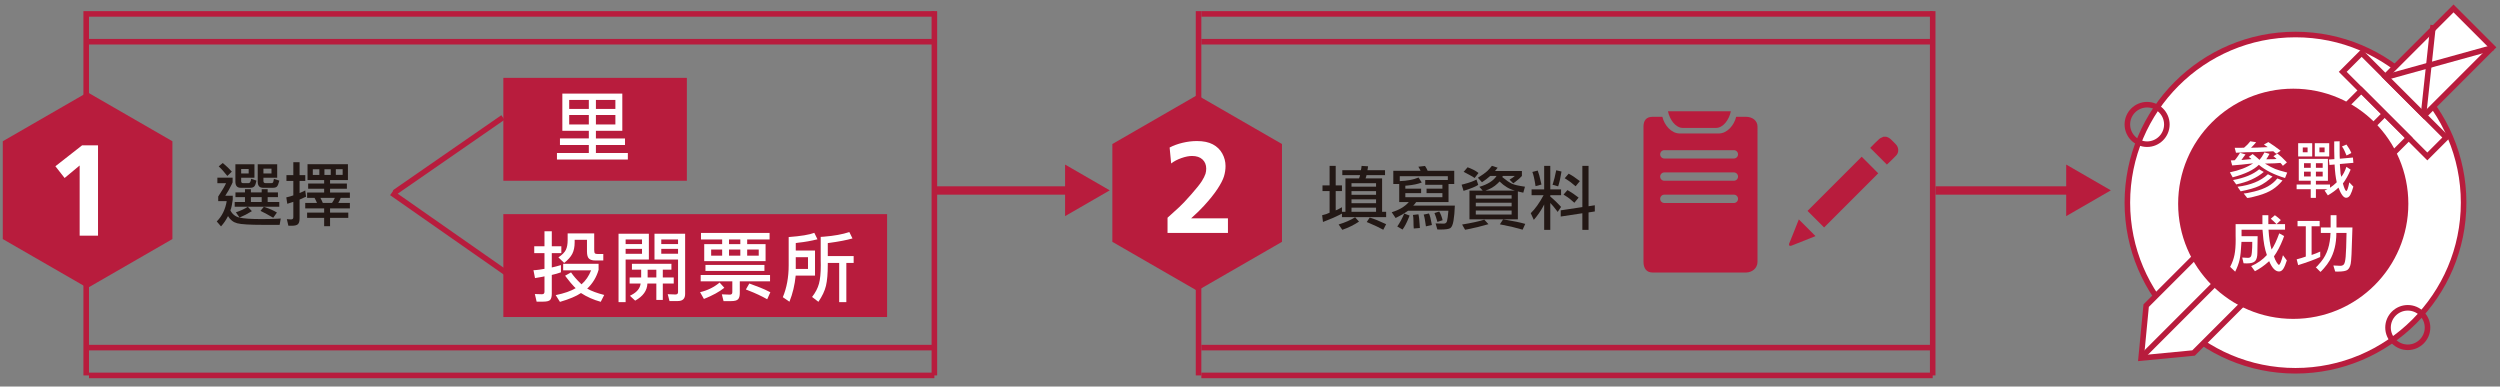 <?xml version="1.0" encoding="utf-8"?>
<!-- Generator: Adobe Illustrator 16.0.0, SVG Export Plug-In . SVG Version: 6.00 Build 0)  -->
<!DOCTYPE svg PUBLIC "-//W3C//DTD SVG 1.1//EN" "http://www.w3.org/Graphics/SVG/1.1/DTD/svg11.dtd">
<svg version="1.1" id="圖層_1" xmlns="http://www.w3.org/2000/svg" xmlns:xlink="http://www.w3.org/1999/xlink" x="0px" y="0px"
	 width="899px" height="139px" viewBox="0 0 899 139" enable-background="new 0 0 899 139" xml:space="preserve">
<rect x="0" y="0" width="899" height="139" fill="#808080" stroke="none"/>
<g>
	<g>
		<circle fill="#FFFFFF" cx="825.458" cy="72.871" r="60.458"/>
		<path fill="#B81C3D" d="M825.458,134.329c-33.888,0-61.458-27.57-61.458-61.458s27.57-61.458,61.458-61.458
			s61.457,27.57,61.457,61.458S859.346,134.329,825.458,134.329z M825.458,13.413C792.673,13.413,766,40.086,766,72.871
			s26.673,59.458,59.458,59.458s59.457-26.673,59.457-59.458S858.243,13.413,825.458,13.413z"/>
	</g>
	<g>
		<rect x="181" y="77" fill="#B81C3D" width="138" height="37"/>
	</g>
	<g>
		<rect x="181" y="28" fill="#B81C3D" width="66" height="37"/>
	</g>
	<g>
		<g>
			<path fill="#B81C3D" d="M605.125,46h11.964c2.579,0,4.739-3,5.324-6H599.8C600.384,43,602.546,46,605.125,46z"/>
		</g>
		<g>
			<g>
				<path fill="#B81C3D" d="M627.822,42h-3.499c-0.686,3-3.224,6-6.249,6h-14.038c-3.026,0-5.562-3-6.248-6h-3.5
					c-2.26,0-3.288,1.286-3.288,3.548v48.604c0,2.261,1.028,3.849,3.288,3.849h33.534c2.262,0,4.178-1.588,4.178-3.849V45.548
					C632,43.286,630.084,42,627.822,42z M625,71.5c0,0.828-0.672,1.5-1.5,1.5h-25c-0.828,0-1.5-0.672-1.5-1.5l0,0
					c0-0.828,0.672-1.5,1.5-1.5h25C624.328,70,625,70.672,625,71.5L625,71.5z M625,63.5c0,0.828-0.672,1.5-1.5,1.5h-25
					c-0.828,0-1.5-0.672-1.5-1.5l0,0c0-0.828,0.672-1.5,1.5-1.5h25C624.328,62,625,62.672,625,63.5L625,63.5z M625,55.5
					c0,0.828-0.672,1.5-1.5,1.5h-25c-0.828,0-1.5-0.672-1.5-1.5l0,0c0-0.828,0.672-1.5,1.5-1.5h25C624.328,54,625,54.672,625,55.5
					L625,55.5z"/>
			</g>
		</g>
	</g>
	<g>
		<g>
			<path fill="#FFFFFF" d="M200.28,57.364v-2.353h11.462v-2.879h-10.383v-2.354h10.383v-2.74h-9.523V33.667h21.565v13.372h-9.495
				v2.74h10.464v2.354h-10.464v2.879h11.488v2.353H200.28z M211.742,39.177v-3.239h-7.061v3.239H211.742z M211.742,44.769v-3.405
				h-7.061v3.405H211.742z M221.293,39.177v-3.239h-7.004v3.239H221.293z M221.293,44.769v-3.405h-7.004v3.405H221.293z"/>
		</g>
	</g>
	<g>
		<g>
			<path fill="#FFFFFF" d="M198.424,96.182l1.523-0.359l1.771-0.498v2.602c-0.591,0.222-1.135,0.397-1.633,0.526l-1.662,0.415v6.423
				v0.36c0,0.959-0.175,1.67-0.525,2.131c-0.351,0.462-1.219,0.692-2.602,0.692h-2.326l-0.637-2.74l2.547,0.083
				c0.609,0,0.914-0.296,0.914-0.886v-5.564c-0.277,0.092-0.822,0.203-1.634,0.332l-1.772,0.305l-0.553-2.824
				c0.239-0.019,0.512-0.037,0.816-0.056c0.305-0.018,0.715-0.064,1.232-0.138l1.91-0.305v-5.647h-3.682v-2.464h3.682v-5.398h2.629
				v5.398h3.434v2.464h-3.434V96.182z M215.256,97.013c-0.738,2.621-2.104,4.882-4.097,6.782c1.587,0.886,3.626,1.643,6.118,2.271
				l-1.246,2.464c-2.621-0.72-4.992-1.771-7.115-3.156c-1.68,1.145-4.198,2.205-7.557,3.184l-1.523-2.436
				c3.064-0.628,5.454-1.458,7.17-2.492l-0.664-0.664c-0.738-0.775-1.578-1.781-2.52-3.018c-0.147-0.203-0.35-0.471-0.608-0.803
				l2.132-1.19c0.904,1.311,2.039,2.621,3.404,3.931l0.36,0.36c1.495-1.292,2.648-2.972,3.46-5.039h-10.049v-2.353h12.734V97.013z
				 M213.678,89.87c0,0.646,0.084,1.052,0.25,1.218c0.166,0.167,0.508,0.25,1.023,0.25h1.994v2.325h-2.935
				c-1.016,0-1.759-0.226-2.229-0.679c-0.47-0.452-0.705-1.314-0.705-2.588v-4.153h-4.43v0.887c0,1.643-0.281,3.018-0.844,4.125
				c-0.563,1.106-1.537,2.205-2.921,3.294l-2.077-1.993c1.385-0.941,2.285-1.854,2.699-2.741c0.416-0.886,0.623-2.039,0.623-3.46
				v-2.437h9.551V89.87z"/>
		</g>
		<g>
			<path fill="#FFFFFF" d="M233.334,93.331h-8.361v15.309h-2.547V84.057h10.908V93.331z M230.869,86.105h-5.896v1.661h5.896V86.105z
				 M224.973,91.255h5.896v-1.772h-5.896V91.255z M238.345,99.781h3.931v2.187h-3.931v5.896h-2.325v-5.896h-3.212
				c-0.093,2.529-1.56,4.577-4.401,6.146l-1.883-1.744c0.24-0.13,0.443-0.24,0.609-0.333c1.955-1.033,3.035-2.39,3.238-4.069h-3.959
				v-2.187h4.153v-2.796h-3.322v-2.132h14.202v2.132h-3.101V99.781z M236.02,96.985h-3.129v2.796h3.129V96.985z M242.885,105.899
				c0.627,0,0.941-0.286,0.941-0.858v-11.71h-8.472v-9.274h11.019v20.957v0.691c0,1.698-0.868,2.547-2.603,2.547h-3.018
				l-0.637-2.464L242.885,105.899z M237.791,87.767h6.035v-1.661h-6.035V87.767z M243.826,89.482h-6.035v1.772h6.035V89.482z"/>
		</g>
		<g>
			<path fill="#FFFFFF" d="M260.465,103.49c-1.754,1.422-4.199,2.76-7.337,4.015l-1.384-2.437c2.676-0.627,5.02-1.78,7.031-3.46
				L260.465,103.49z M276.908,98.896v2.27h-10.879v3.932v0.332c0,0.996-0.204,1.721-0.609,2.173
				c-0.406,0.452-1.246,0.679-2.52,0.679h-2.713l-0.609-2.437l2.879,0.11c0.591,0,0.887-0.286,0.887-0.857v-3.932h-11.379v-2.27
				H276.908z M252.076,83.752h24.666v2.354h-8.056v1.688h6.616v6.118h-22.064v-6.118h6.451v-1.688h-7.613V83.752z M253.682,95.269
				h21.206v2.159h-21.206V95.269z M259.689,91.946v-2.215h-3.959v2.215H259.689z M262.152,86.105v1.688h4.07v-1.688H262.152z
				 M262.152,89.731v2.215h4.07v-2.215H262.152z M275.885,107.615c-1.994-1.126-4.172-2.15-6.534-3.072
				c-0.296-0.111-0.674-0.259-1.135-0.443l1.245-2.159l3.877,1.467c1.144,0.443,2.371,1.007,3.682,1.689L275.885,107.615z
				 M272.839,89.731h-4.152v2.215h4.152V89.731z"/>
		</g>
		<g>
			<path fill="#FFFFFF" d="M286.127,99.116c-0.332,3.359-1.08,6.487-2.242,9.385l-2.381-1.633c1.402-3.359,2.104-7.18,2.104-11.461
				v-10.16c4.393-0.332,7.465-0.84,9.219-1.522l1.135,2.325c-2.27,0.572-4.559,0.979-6.865,1.218
				c-0.258,0.037-0.572,0.083-0.941,0.139v2.686h6.922v9.024H286.127z M286.154,96.708h4.402V92.5h-4.402V96.708z M304.344,108.64
				h-2.575V94.549h-4.097v0.166v0.554c0,3.156-0.218,5.652-0.651,7.488c-0.434,1.837-1.343,3.761-2.727,5.772l-2.271-1.744
				c1.219-1.569,2.044-3.156,2.479-4.762c0.434-1.605,0.65-3.82,0.65-6.645c0-0.295-0.005-0.581-0.014-0.857
				c-0.01-0.277-0.014-0.554-0.014-0.831v-8.499c0.461-0.036,0.848-0.064,1.162-0.083c3.654-0.295,6.699-0.849,9.136-1.661
				l1.135,2.298c-2.196,0.609-4.928,1.135-8.194,1.578c-0.185,0.019-0.415,0.046-0.691,0.083v4.679h9.301v2.464h-2.629V108.64z"/>
		</g>
	</g>
	<g>
		<g>
			<path fill="#231815" d="M78.467,70.653l0.25-0.376c1.268-1.917,2.127-3.385,2.577-4.402h-3.127v-1.976h5.478v1.676
				c-0.133,0.284-0.241,0.525-0.324,0.726c-0.685,1.434-1.451,2.793-2.302,4.077h2.677v1.401l-0.301,1.9
				c-0.166,0.918-0.35,1.576-0.55,1.977c0.7,1.384,1.805,2.251,3.314,2.602c1.509,0.35,4.122,0.525,7.842,0.525
				c2.001,0,3.919-0.043,5.753-0.125c0.334,0,0.733-0.025,1.201-0.076l-0.4,2.277h-6.054c-4.702,0-7.767-0.188-9.192-0.563
				s-2.531-1.238-3.314-2.589c-0.7,1.4-1.543,2.635-2.526,3.702l-1.526-1.776c1.901-1.9,3.094-4.336,3.578-7.304h-3.053V70.653z
				 M81.744,63.273l-1.477-1.775c-0.483-0.566-1.025-1.125-1.625-1.676l1.451-1.201c0.232,0.201,0.425,0.359,0.574,0.476
				c0.9,0.751,1.801,1.626,2.702,2.626L81.744,63.273z M84.396,72.629h3.702v-1.75H84.67v-1.701h3.428v-1.15h2.126v1.15h3.877v-1.15
				h2.151v1.15h3.702v1.701h-3.702v1.75h4.178v1.701H84.396V72.629z M91.5,63.924h-4.778v1.227c0,0.467,0.217,0.7,0.65,0.7h2.052
				c0.449,0,0.75-0.517,0.9-1.551l1.9,0.65c-0.199,1.034-0.455,1.722-0.763,2.063c-0.309,0.342-0.796,0.513-1.464,0.513h-3.451
				c-1.268,0-1.901-0.726-1.901-2.177v-6.277H91.5V63.924z M90.574,75.932c-1.435,0.9-2.91,1.667-4.428,2.301l-1.326-1.876
				c1.734-0.583,3.168-1.251,4.303-2.001L90.574,75.932z M89.424,60.772h-2.702v1.601h2.702V60.772z M94.101,70.879h-3.877v1.75
				h3.877V70.879z M99.679,63.924h-4.952v1.151c0,0.517,0.25,0.775,0.75,0.775h2.151c0.351,0,0.566-0.167,0.65-0.501l0.226-1.025
				l1.95,0.626c-0.284,1.15-0.575,1.868-0.876,2.151c-0.299,0.283-0.767,0.425-1.4,0.425h-3.602c-1.268,0-1.901-0.726-1.901-2.177
				v-6.277h7.004V63.924z M94.877,74.355c0.183,0.066,0.332,0.117,0.449,0.15c1.734,0.6,3.152,1.242,4.252,1.926l-1.325,1.875
				l-2.251-1.275c-0.334-0.184-0.959-0.508-1.876-0.975c-0.117-0.051-0.267-0.125-0.45-0.226L94.877,74.355z M97.628,60.647h-2.901
				v1.726h2.901V60.647z"/>
		</g>
		<g>
			<path fill="#231815" d="M105.482,72.579l-0.977,0.325l-1.2,0.375l-0.351-2.301l1.401-0.351l1.126-0.375v-5.178h-2.477v-2.101
				h2.477v-4.653h2.251v4.653h2.051v2.101h-2.051v4.353l1.075-0.476c0.5-0.2,0.816-0.366,0.951-0.501l0.3,2.277l-1.001,0.449
				l-1.325,0.602v6.527v0.301c0,0.9-0.185,1.555-0.55,1.964c-0.367,0.408-1.127,0.612-2.277,0.612h-1.2l-0.55-2.376l1.5,0.101
				c0.551,0,0.826-0.26,0.826-0.775V72.579z M118.689,64.75V66h6.053v1.877h-6.053v1.351h7.129v1.926h-3.303l-0.399,0.976
				c-0.083,0.184-0.217,0.417-0.4,0.7l-0.075,0.15h4.178v1.951h-7.129v1.525h6.553v1.876h-6.553v3.002h-2.127v-3.002h-6.128v-1.876
				h6.128v-1.525h-6.803v-1.951h4.227l-0.425-0.95l-0.45-0.876h-2.677v-1.926h6.128v-1.351h-5.752V66h5.752v-1.25h-5.978v-5.703
				h14.532v5.703H118.689z M112.486,60.873v2.025h2.351v-2.025H112.486z M119.39,72.979c0.183-0.233,0.375-0.534,0.575-0.9
				l0.45-0.926h-5.202c0.133,0.2,0.283,0.492,0.449,0.876l0.426,0.95H119.39z M116.663,60.873v2.025h2.276v-2.025H116.663z
				 M123.217,62.874v-2.026h-2.451v2.026H123.217z"/>
		</g>
	</g>
	<g>
		<g>
			<path fill="#231815" d="M482.57,76.814c-0.4,0.2-0.725,0.367-0.975,0.5c-1.385,0.701-2.977,1.393-4.777,2.076
				c-0.284,0.101-0.643,0.242-1.076,0.426l-0.301-2.426c1.018-0.217,1.91-0.518,2.678-0.9v-7.779h-2.553v-2.052h2.553v-7.004h2.201
				v7.004h2.25v2.052h-2.25v6.953l1.125-0.525c0.25-0.116,0.551-0.283,0.9-0.5c0.051-0.033,0.125-0.075,0.225-0.125v1.65h1.252
				V64.158h4.877l0.225-0.576c0.066-0.149,0.109-0.291,0.125-0.425c0-0.05,0.009-0.108,0.025-0.175h-6.379v-1.776h6.68l0.15-0.726
				l0.1-0.825l2.326,0.149l-0.1,0.776l-0.125,0.625h6.328v1.776H491.4l-0.15,0.6l-0.199,0.576h5.953v12.006h1.451v1.926H482.57
				V76.814z M488.699,79.691c-1.801,1.201-3.803,2.184-6.004,2.951l-1.325-1.926c2.317-0.7,4.294-1.559,5.929-2.576L488.699,79.691z
				 M485.998,65.884v1.251h8.83v-1.251H485.998z M485.998,68.735v1.325h8.83v-1.325H485.998z M485.998,71.688v1.375h8.83v-1.375
				H485.998z M485.998,74.688v1.476h8.83v-1.476H485.998z M497.43,82.618c-1.335-0.734-3.002-1.526-5.004-2.376
				c-0.25-0.101-0.566-0.234-0.95-0.4l1.075-1.602c1.518,0.434,3.486,1.227,5.904,2.377L497.43,82.618z"/>
		</g>
		<g>
			<path fill="#231815" d="M503.157,66.158h-2.126v-4.727h9.78l-0.075-0.226c-0.033-0.101-0.125-0.274-0.275-0.525l-0.426-0.726
				l2.402-0.275c0.232,0.334,0.416,0.635,0.55,0.901l0.4,0.851h9.556v4.727h-2.052v6.504H509.26l-0.5,0.676
				c-0.217,0.268-0.408,0.467-0.574,0.6h14.982c-0.084,2.219-0.246,4.027-0.488,5.429c-0.241,1.401-0.612,2.28-1.112,2.639
				c-0.501,0.358-1.71,0.538-3.627,0.538c-0.601,0-0.96-0.009-1.075-0.025l-0.626-2.176c1.351,0.05,2.33,0.074,2.938,0.074
				c0.609,0,0.997-0.299,1.164-0.9c0.166-0.6,0.333-1.842,0.5-3.727h-14.533c-0.117,0.084-0.217,0.158-0.3,0.225
				c-1.018,0.734-2.251,1.451-3.702,2.152c-0.117,0.049-0.268,0.125-0.45,0.225l-1.401-2.076c2.668-0.801,4.72-2.018,6.154-3.652
				h-3.452V66.158z M506.885,77.516c-0.117,0.283-0.209,0.517-0.275,0.699c-0.751,1.885-1.501,3.328-2.252,4.328l-1.9-1.101
				c0.934-1.335,1.768-2.885,2.501-4.653L506.885,77.516z M510.111,63.832l1.15,1.802c-1.352,0.517-3.027,0.876-5.027,1.075
				c-0.234,0.018-0.525,0.042-0.876,0.075v1.051h5.679v1.626h-5.679v1.451h13.332v-1.451h-5.703v-1.626h5.703v-1.376h-6.179v-1.727
				h8.13v-1.375h-17.284v1.775C506.025,65.033,508.276,64.6,510.111,63.832z M508.385,82.168c-0.066-0.734-0.1-1.635-0.1-2.701
				c0-0.867-0.066-1.593-0.2-2.177l1.976-0.226c0.201,0.718,0.359,2.11,0.476,4.178c0,0.217,0.017,0.467,0.05,0.75L508.385,82.168z
				 M512.762,81.393l-0.375-2.427c-0.083-0.55-0.225-1.15-0.425-1.801l1.901-0.4c0.333,0.7,0.658,1.942,0.975,3.728
				c0.018,0.116,0.042,0.258,0.076,0.425L512.762,81.393z M516.89,79.791l-0.525-1.75c-0.25-0.751-0.425-1.227-0.525-1.426
				l1.701-0.551c0.5,0.783,0.909,1.826,1.226,3.127L516.89,79.791z"/>
		</g>
		<g>
			<path fill="#231815" d="M531.572,66.484c-0.917,0.617-2.676,1.334-5.277,2.15l-0.701-2.226c0.317-0.083,0.584-0.15,0.801-0.2
				c2.002-0.517,3.519-1.066,4.553-1.65L531.572,66.484z M535.25,80.617c-2.619,0.767-5.145,1.384-7.58,1.851
				c-0.217,0.033-0.492,0.083-0.824,0.15l-1.076-1.876c3.535-0.584,6.195-1.168,7.979-1.752L535.25,80.617z M530.271,64.008
				c-0.334-0.267-1.025-0.676-2.076-1.226l-1.875-0.976l1.426-1.65c1.634,0.584,2.942,1.268,3.927,2.051L530.271,64.008z
				 M533.174,68.535l-1.201-1.351c3.002-0.867,5.069-2.177,6.203-3.927H535.9c-0.135,0.1-0.234,0.184-0.301,0.25
				c-0.533,0.467-0.917,0.783-1.15,0.95l-1.525,1.075l-1.477-1.601c1.617-1.017,2.723-1.805,3.314-2.364
				c0.592-0.559,1.172-1.204,1.738-1.938l2.051,0.675l-0.475,0.626l-0.475,0.55h9.68v1.801c-0.566,0.65-1.376,1.368-2.426,2.151
				c-0.168,0.117-0.393,0.283-0.676,0.5l-1.352-1.326l1.102-0.699l0.825-0.65h-4.302l-0.251,0.4
				c1.367,1.133,2.493,1.917,3.377,2.351c0.884,0.435,2.485,0.81,4.803,1.126l-0.601,2.15l-1.025-0.225l-0.926-0.225v10.029h-17.409
				v-10.33H533.174z M543.579,70.211h-12.882v1.201h12.882V70.211z M530.697,74.188h12.882v-1.276h-12.882V74.188z M530.697,77.141
				h12.882v-1.426h-12.882V77.141z M539.252,65.258l-0.726,0.727c-1.185,1.15-2.635,2-4.353,2.551h10.581
				C542.77,68.035,540.936,66.943,539.252,65.258z M547.531,82.593l-3.827-1.025c-0.667-0.167-1.801-0.4-3.401-0.7
				c-0.25-0.051-0.567-0.117-0.951-0.2l1.15-1.751l1.401,0.2c2.518,0.399,4.711,0.866,6.579,1.4L547.531,82.593z"/>
		</g>
		<g>
			<path fill="#231815" d="M557.486,70.687c0.25,0.217,0.459,0.392,0.626,0.525c0.934,0.817,1.81,1.659,2.626,2.526
				c0.15,0.166,0.359,0.392,0.625,0.676l-1.225,1.801c-0.201-0.268-0.359-0.484-0.476-0.65c-0.4-0.533-0.751-0.977-1.051-1.326
				l-1.126-1.25v9.68h-2.201v-9.13c-0.199,0.366-0.358,0.667-0.475,0.9c-0.867,1.585-1.951,3.126-3.252,4.628l-1.101-2.402
				c1.567-1.5,3.11-3.66,4.628-6.479h-4.328v-2.076h4.527v-8.454h2.201v8.454h3.877v2.076h-3.877V70.687z M552.184,66.934
				c-0.35-2.367-0.734-4.068-1.15-5.102l1.926-0.501c0.384,0.95,0.768,2.343,1.15,4.177c0.051,0.218,0.117,0.501,0.201,0.852
				L552.184,66.934z M561.514,61.682c-0.316,2.084-0.717,3.86-1.2,5.328l-2.026-0.576c0.1-0.316,0.184-0.574,0.25-0.775
				c0.334-1.017,0.625-2.192,0.876-3.526c0.05-0.233,0.116-0.534,0.2-0.901L561.514,61.682z M561.238,77.865v-2.227l7.779-1.176
				V59.655h2.227v14.508l2.252-0.351v2.227l-2.252,0.351v6.278h-2.227v-5.979L561.238,77.865z M566.142,72.912
				c-1.118-1.051-2.226-1.908-3.327-2.576c-0.15-0.083-0.342-0.199-0.575-0.35l1.401-1.627c0.232,0.135,0.425,0.242,0.574,0.326
				c0.984,0.566,2.002,1.259,3.053,2.076c0.1,0.084,0.232,0.184,0.4,0.3L566.142,72.912z M566.592,66.984
				c-1.317-1.15-2.426-1.992-3.326-2.526c-0.15-0.083-0.352-0.2-0.602-0.351l1.426-1.65c1.102,0.551,2.311,1.342,3.627,2.376
				c0.101,0.084,0.234,0.185,0.4,0.3L566.592,66.984z"/>
		</g>
	</g>
	<g>
		<g>
			<rect x="336" y="67" fill="#B81C3D" width="50" height="3"/>
		</g>
		<g>
			<g>
				<polygon fill="#B81C3D" points="383,77.721 399.061,68.447 383,59.173 				"/>
			</g>
		</g>
	</g>
	<g>
		<g>
			<rect x="696" y="67" fill="#B81C3D" width="50" height="3"/>
		</g>
		<g>
			<g>
				<polygon fill="#B81C3D" points="743,77.721 759.061,68.447 743,59.173 				"/>
			</g>
		</g>
	</g>
	<g>
		<g>
			<rect x="32" y="4" fill="#B81C3D" width="304" height="2"/>
		</g>
		<g>
			<rect x="32" y="14" fill="#B81C3D" width="304" height="2"/>
		</g>
		<g>
			<rect x="335" y="4" fill="#B81C3D" width="2" height="131"/>
		</g>
		<g>
			<rect x="30" y="4" fill="#B81C3D" width="2" height="131"/>
		</g>
		<g>
			<rect x="32" y="124" fill="#B81C3D" width="304" height="2"/>
		</g>
		<g>
			<rect x="32" y="134" fill="#B81C3D" width="304" height="2"/>
		</g>
	</g>
	<g>
		<g>
			<rect x="432" y="4" fill="#B81C3D" width="263" height="2"/>
		</g>
		<g>
			<rect x="432" y="14" fill="#B81C3D" width="263" height="2"/>
		</g>
		<g>
			<rect x="694" y="4" fill="#B81C3D" width="2" height="131"/>
		</g>
		<g>
			<rect x="430" y="4" fill="#B81C3D" width="2" height="131"/>
		</g>
		<g>
			<rect x="432" y="124" fill="#B81C3D" width="263" height="2"/>
		</g>
		<g>
			<rect x="432" y="134" fill="#B81C3D" width="263" height="2"/>
		</g>
	</g>
	<g>
		
			<rect x="160.384" y="32.064" transform="matrix(0.569 0.822 -0.822 0.569 115.377 -108.655)" fill="#B81C3D" width="2" height="47.439"/>
	</g>
	<g>
		
			<rect x="136.271" y="82.95" transform="matrix(0.82 0.573 -0.573 0.82 77.213 -77.558)" fill="#B81C3D" width="51.225" height="2"/>
	</g>
	<g>
		<g>
			<g>
				<g>
					<polygon fill="#B81C3D" points="400,51.792 430.5,34.207 461,51.792 461,86.962 430.5,104.546 400,86.962 					"/>
				</g>
			</g>
		</g>
		<g>
			<g>
				<path fill="#FFFFFF" d="M419.845,83.754v-5.46l4.181-3.792c1.051-0.96,2.505-2.498,4.363-4.615s3.11-3.686,3.758-4.706
					s1.101-1.927,1.359-2.719c0.168-0.579,0.252-1.188,0.252-1.827c0-1.355-0.445-2.452-1.337-3.29
					c-0.891-0.838-2.144-1.257-3.758-1.257c-1.127,0-2.402,0.251-3.827,0.754c-1.424,0.503-2.653,1.15-3.689,1.942l-0.548-5.734
					c1.355-0.716,2.905-1.283,4.649-1.702c1.743-0.419,3.468-0.628,5.174-0.628c2.33,0,4.241,0.399,5.734,1.199
					c1.492,0.8,2.623,1.904,3.393,3.312c0.769,1.409,1.153,2.897,1.153,4.466c0,1.265-0.187,2.506-0.56,3.725
					c-0.373,1.218-1.153,2.729-2.342,4.534c-1.188,1.805-2.81,3.827-4.865,6.065c-1.174,1.295-2.704,2.787-4.593,4.478h13.228v5.255
					H419.845z"/>
			</g>
		</g>
	</g>
	<g>
		<g>
			<g>
				<polygon fill="#B81C3D" points="1,50.792 31.5,33.207 62,50.792 62,85.962 31.5,103.546 1,85.962 				"/>
			</g>
		</g>
	</g>
	<g>
		<g>
			<path fill="#FFFFFF" d="M28.646,59.51l-5.414,4.5l-3.313-4.226l9.596-7.517h5.734v32.486h-6.603V59.51z"/>
		</g>
	</g>
	<g>
		<g>
			<path fill-rule="evenodd" clip-rule="evenodd" fill="#B81C3D" d="M678.289,49.175c1.02,0.234,1.721,0.928,2.405,1.652
				c0.346,0.365,0.714,0.709,1.06,1.073c1.042,1.097,1.179,2.835,0.169,3.948c-1.07,1.181-2.273,2.242-3.396,3.334
				c-1.961-1.959-3.967-3.962-5.993-5.987c-0.004,0.007,0.014-0.041,0.046-0.073c1.048-1.049,2.064-2.133,3.162-3.127
				c0.418-0.379,1.021-0.553,1.54-0.82C677.617,49.175,677.953,49.175,678.289,49.175z"/>
		</g>
		<g>
			<path fill-rule="evenodd" clip-rule="evenodd" fill="#B81C3D" d="M643.35,87.678c0.436-1.07,0.877-2.139,1.305-3.212
				c0.702-1.759,1.395-3.521,2.091-5.283c0.042-0.105,0.087-0.209,0.116-0.281c1.996,1.998,3.988,3.994,5.987,5.995
				c-0.033,0.016-0.128,0.069-0.228,0.108c-2.742,1.089-5.486,2.175-8.229,3.262c-0.355,0.141-0.708,0.258-1.042-0.046
				C643.35,88.039,643.35,87.858,643.35,87.678z"/>
		</g>
		<g>
			<path fill-rule="evenodd" clip-rule="evenodd" fill="#B81C3D" d="M655.94,81.793c-1.989-1.991-3.986-3.989-5.949-5.954
				c6.489-6.491,12.99-12.992,19.476-19.478c1.962,1.968,3.965,3.976,5.943,5.96C668.945,68.786,662.441,75.292,655.94,81.793z"/>
		</g>
	</g>
	<g>
		<g>
			<polygon fill="#FFFFFF" points="849.134,32.53 866.17,49.566 788.801,126.938 769.946,128.754 771.762,109.9 			"/>
			<path fill="#B81C3D" d="M768.835,129.865l1.966-20.418l78.333-78.331l18.45,18.45l-78.33,78.333L768.835,129.865z
				 M772.723,110.354l-1.665,17.289l17.29-1.665l76.408-76.411l-15.622-15.622L772.723,110.354z"/>
		</g>
		<g>
			
				<rect x="812.799" y="22.883" transform="matrix(0.707 0.707 -0.707 0.707 298.39 -550.576)" fill="#B81C3D" width="2" height="124.035"/>
		</g>
		<g>
			<path fill="#B81C3D" d="M872.863,57.673l-31.835-31.836l8.218-8.22l31.837,31.837L872.863,57.673z M843.856,25.837l29.007,29.008
				l5.392-5.391l-29.009-29.009L843.856,25.837z"/>
		</g>
		<g>
			
				<rect x="867.125" y="4.951" transform="matrix(-0.707 -0.707 0.707 -0.707 1481.41 658.195)" fill="#FFFFFF" width="19.792" height="34.674"/>
			<path fill="#B81C3D" d="M871.76,42.958l-15.408-15.409l25.932-25.932l15.409,15.409L871.76,42.958z M859.18,27.549l12.58,12.581
				l23.104-23.104L882.283,4.445L859.18,27.549z"/>
		</g>
		<g>
			
				<rect x="872.411" y="9.314" transform="matrix(0.994 0.107 -0.107 0.994 7.789 -93.683)" fill="#B81C3D" width="2" height="32.284"/>
		</g>
		<g>
			
				<rect x="875.951" y="2.338" transform="matrix(0.267 0.964 -0.964 0.267 664.606 -828.902)" fill="#B81C3D" width="2" height="39.81"/>
		</g>
	</g>
	<g>
		<circle fill="#B81C3D" cx="824.65" cy="73.28" r="41.39"/>
	</g>
	<g>
		<g>
			<path fill="#FFFFFF" d="M814.099,55.146l0.178-0.354l1.839,0.532l-0.62,1.107c-0.163,0.296-0.348,0.576-0.554,0.843l2.061-0.022
				c0.798,0,1.344-0.037,1.64-0.111l-0.554-0.509l-0.576-0.466l1.462-0.931l1.573,1.329c0.399,0.354,0.879,0.835,1.44,1.44
				c0.089,0.104,0.214,0.236,0.377,0.399l-1.44,1.219l-0.466-0.599l-0.421-0.443l-2.149,0.155c-1.151,0-2.289,0.03-3.412,0.089
				c1.565,0.945,2.796,1.592,3.689,1.938c0.894,0.348,2.33,0.779,4.31,1.296l-0.775,1.95c-3.944-1.182-7.083-2.762-9.417-4.741
				c-1.817,1.816-4.956,3.316-9.417,4.498l-0.997-1.795c3.397-0.709,6.182-1.787,8.354-3.235c-1.729,0.222-3.058,0.369-3.988,0.443
				l-3.546,0.31l-0.487-1.794l0.908-0.045l0.488-0.021c0.28-0.281,0.612-0.702,0.997-1.264l0.931-1.418l1.972,0.599
				c-0.06,0.059-0.104,0.11-0.133,0.155c-0.207,0.28-0.429,0.575-0.665,0.886l-0.687,0.953l1.994-0.178l1.617-0.155l-0.487-0.421
				l-0.487-0.354l1.396-1.041l1.175,0.953c0.266,0.207,0.539,0.442,0.819,0.709c0.104,0.104,0.259,0.251,0.466,0.442
				C813.08,56.859,813.611,56.076,814.099,55.146z M814.055,61.838c-2.556,2.142-5.857,3.634-9.904,4.476l-1.152-1.573
				c4.092-0.738,7.224-2.023,9.395-3.855L814.055,61.838z M815.694,51.091l2.105,1.396c0.753,0.531,1.528,1.107,2.326,1.728
				l-1.596,1.086l-1.063-0.908l-5.938,0.288c-2.378,0-4.867,0.081-7.467,0.243l-0.465-1.772h2.104l1.263-0.044
				c0.901-0.754,1.559-1.41,1.973-1.972c0.059-0.089,0.14-0.2,0.243-0.333l2.128,0.333c-0.104,0.118-0.186,0.214-0.244,0.287
				c-0.369,0.459-0.842,0.968-1.418,1.529l-0.178,0.178l2.57-0.067l3.435-0.154l-1.374-0.931L815.694,51.091z M817.201,63.499
				c-1.699,1.552-3.312,2.682-4.842,3.391c-1.528,0.709-3.733,1.344-6.613,1.905l-1.131-1.64c4.712-0.576,8.354-2.075,10.924-4.498
				L817.201,63.499z M820.791,64.896c-1.063,1.3-2.253,2.378-3.567,3.234c-1.315,0.857-3.011,1.581-5.086,2.172
				s-3.423,0.887-4.043,0.887l-1.264-1.618c0.65,0,1.939-0.24,3.867-0.72c1.928-0.48,3.549-1.093,4.863-1.839
				s2.438-1.695,3.368-2.848L820.791,64.896z"/>
		</g>
		<g>
			<path fill="#FFFFFF" d="M839.115,66.602c0.325-0.251,0.65-0.539,0.976-0.864l0.199-0.199c-0.385-1.64-0.643-3.767-0.775-6.382
				l-1.84,0.155l-0.199-1.95l1.973-0.133l-0.066-3.235v-3.146l1.949-0.045v3.103c0,1.728,0.022,2.784,0.066,3.168l4.72-0.421
				l0.155,1.906l-4.853,0.421c0.015,0.222,0.029,0.479,0.044,0.775s0.052,0.783,0.111,1.462c0,0.828,0.118,1.618,0.354,2.371
				c0.724-0.887,1.337-2.083,1.839-3.59l1.529,0.997c-0.828,1.98-1.759,3.642-2.792,4.986c0.502,1.787,0.912,2.681,1.229,2.681
				s0.676-1.026,1.074-3.08l1.463,1.529c-0.34,1.24-0.702,2.219-1.086,2.936s-0.894,1.075-1.528,1.075
				c-0.901,0-1.817-1.219-2.748-3.656c-0.886,0.886-2.157,1.816-3.811,2.792l-1.175-1.729l1.041-0.487h-4.165v3.124h-1.861v-3.124
				h-5.074v-1.685h5.074v-1.352h-4.299V57.14h10.48v7.866h-4.32v1.352h5.074v1.152L839.115,66.602z M831.471,51.49v4.785h-5.052
				V51.49H831.471z M829.81,53.019h-1.729v1.729h1.729V53.019z M830.939,60.331v-1.64h-2.415v1.64H830.939z M830.939,63.455v-1.729
				h-2.415v1.729H830.939z M837.587,51.49v4.785h-5.186V51.49H837.587z M835.238,60.331v-1.64h-2.438v1.64H835.238z M835.238,63.455
				v-1.729h-2.438v1.729H835.238z M835.925,53.019h-1.861v1.729h1.861V53.019z M843.812,55.921l-0.709-1.64
				c-0.28-0.635-0.591-1.174-0.931-1.617l1.618-0.687c0.798,1.093,1.381,2.104,1.75,3.035L843.812,55.921z"/>
		</g>
		<g>
			<path fill="#FFFFFF" d="M811.75,90.909c0,1.374-0.255,2.353-0.764,2.936c-0.51,0.584-1.525,0.875-3.047,0.875
				c-0.503,0-0.887-0.014-1.152-0.044l-0.487-2.061c0.782,0.074,1.477,0.11,2.083,0.11c0.605,0,0.993-0.247,1.163-0.742
				c0.169-0.494,0.284-1.532,0.343-3.113c0-0.442,0.008-1.078,0.022-1.905h-3.878c-0.147,2.999-0.376,5.167-0.687,6.503
				c-0.311,1.338-0.835,2.744-1.573,4.222l-1.816-1.729c0.753-1.433,1.273-2.869,1.562-4.31s0.433-3.298,0.433-5.573
				c0-0.266-0.004-0.509-0.012-0.73c-0.007-0.222-0.011-0.429-0.011-0.621v-4.121h9.639v-3.213h2.127v3.213h6.005V82.6h-5.938
				c0.178,3.073,0.547,5.451,1.108,7.135c0.886-1.27,1.802-3.213,2.747-5.827l1.751,0.975l-0.443,1.219
				c-0.945,2.394-2.017,4.425-3.213,6.094c0.251,0.812,0.568,1.521,0.953,2.127c0.384,0.605,0.656,0.908,0.819,0.908
				c0.369,0,0.856-1.152,1.463-3.456l1.396,1.883c-0.443,1.389-0.872,2.396-1.285,3.024c-0.414,0.628-0.924,0.942-1.529,0.942
				c-1.314,0-2.496-1.241-3.545-3.723c-0.118,0.104-0.214,0.192-0.288,0.266c-1.521,1.374-3.132,2.496-4.83,3.368l-1.352-1.839
				c2.289-1.005,4.173-2.334,5.65-3.988c-0.754-2.068-1.241-4.712-1.463-7.933c-0.029-0.325-0.066-0.717-0.11-1.175h-7.534v2.327
				h5.783C811.78,86.847,811.75,88.841,811.75,90.909z M818.642,80.605c-0.266-0.295-0.591-0.62-0.976-0.975l-1.085-0.976
				l1.462-1.263l1.152,0.864c0.191,0.147,0.458,0.385,0.798,0.709c0.044,0.044,0.11,0.104,0.199,0.178L818.642,80.605z"/>
		</g>
		<g>
			<path fill="#FFFFFF" d="M831.249,91.685l1.596-0.576c0.665-0.251,1.167-0.465,1.507-0.643v1.95
				c-1.936,0.901-4.579,1.876-7.933,2.925l-0.531-2.083l1.75-0.487c0.709-0.207,1.219-0.377,1.529-0.51V81.359h-2.97v-1.906h7.955
				v1.906h-2.903V91.685z M840.157,83.774c0,3.855-0.806,7.156-2.415,9.904c-0.562,0.945-1.234,1.864-2.017,2.759
				c-0.783,0.894-1.219,1.341-1.308,1.341l-1.662-1.685c0.192,0,0.835-0.672,1.928-2.017c1.094-1.344,1.909-2.858,2.449-4.542
				c0.539-1.684,0.845-3.604,0.919-5.761h-3.479v-1.973h3.523v-4.409h2.104v4.409h5.739c-0.03,0.872-0.06,1.743-0.089,2.615
				c-0.147,5.894-0.325,9.361-0.532,10.403c-0.207,1.041-0.583,1.775-1.13,2.204s-1.729,0.643-3.545,0.643
				c-0.547,0-0.85-0.008-0.908-0.022l-0.665-2.171c0.222,0.015,0.398,0.022,0.531,0.022c0.99,0.059,1.662,0.088,2.017,0.088
				c0.547,0,0.964-0.181,1.252-0.543c0.288-0.361,0.499-1.277,0.632-2.747s0.236-4.31,0.31-8.52H840.157z"/>
		</g>
	</g>
	<g>
		<path fill="#B81C3D" d="M772.101,52.848c-4.467,0-8.101-3.634-8.101-8.101c0-4.468,3.634-8.103,8.101-8.103
			s8.102,3.635,8.102,8.103C780.202,49.214,776.567,52.848,772.101,52.848z M772.101,38.645c-3.364,0-6.101,2.737-6.101,6.103
			c0,3.364,2.736,6.101,6.101,6.101s6.102-2.736,6.102-6.101C778.202,41.382,775.465,38.645,772.101,38.645z"/>
	</g>
	<g>
		<path fill="#B81C3D" d="M865.836,125.888c-4.467,0-8.101-3.634-8.101-8.1c0-4.467,3.634-8.102,8.101-8.102
			s8.102,3.635,8.102,8.102C873.938,122.254,870.303,125.888,865.836,125.888z M865.836,111.687c-3.364,0-6.101,2.737-6.101,6.102
			c0,3.363,2.736,6.1,6.101,6.1s6.102-2.736,6.102-6.1C871.938,114.424,869.2,111.687,865.836,111.687z"/>
	</g>
</g>
</svg>
